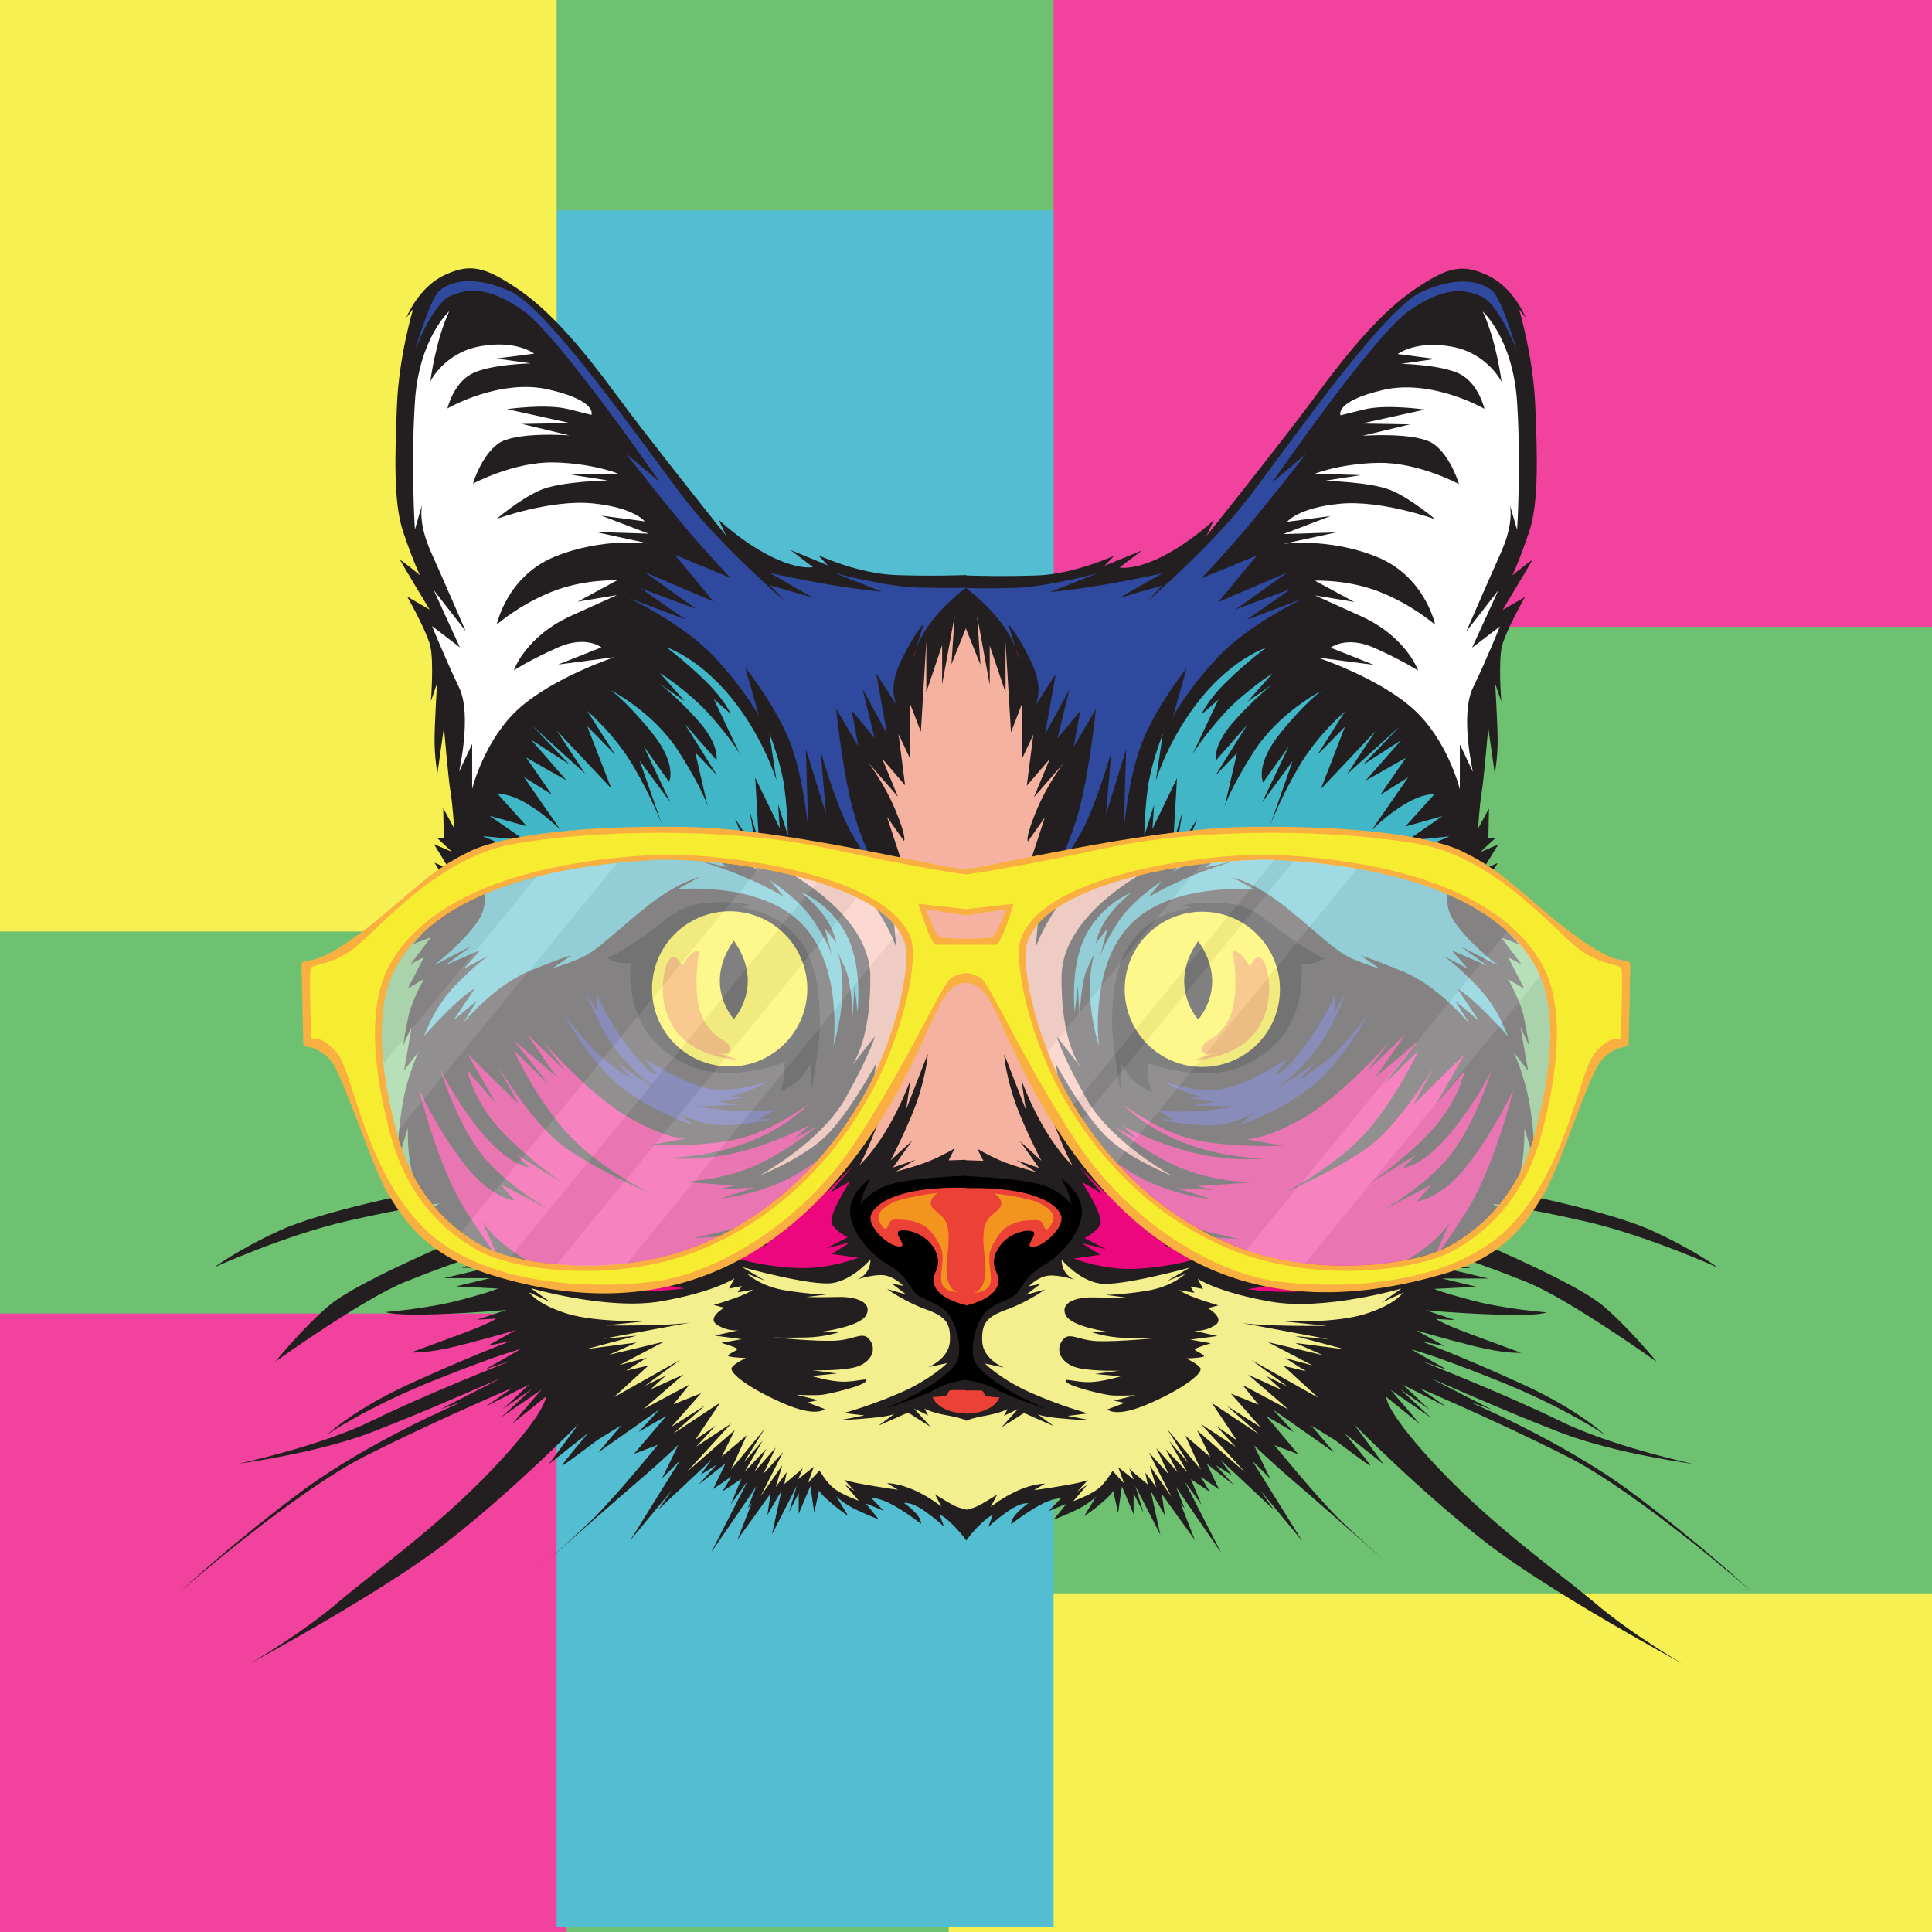 <?xml version="1.0" encoding="utf-8"?>
<!-- Generator: Adobe Illustrator 18.0.0, SVG Export Plug-In . SVG Version: 6.00 Build 0)  -->
<!DOCTYPE svg PUBLIC "-//W3C//DTD SVG 1.1//EN" "http://www.w3.org/Graphics/SVG/1.1/DTD/svg11.dtd">
<svg version="1.1" id="Layer_1" xmlns:x="http://ns.adobe.com/Extensibility/1.0/" xmlns:i="http://ns.adobe.com/AdobeIllustrator/10.0/" xmlns:graph="http://ns.adobe.com/Graphs/1.0/"
	 xmlns="http://www.w3.org/2000/svg" xmlns:xlink="http://www.w3.org/1999/xlink" xmlns:a="http://ns.adobe.com/AdobeSVGViewerExtensions/3.0/"
	 x="0px" y="0px" viewBox="0 0 2800 2800" enable-background="new 0 0 2800 2800" xml:space="preserve">
<g>
	<g>
		<rect fill="#6EC171" width="2800" height="2800"/>
		<g>
			<rect x="1526.9" fill="#F1429E" width="1273.1" height="908.3"/>
			<rect x="1374.9" y="2309.2" fill="#F6F053" width="1425.1" height="490.8"/>
			<rect y="1903.7" fill="#F1429E" width="821.2" height="896.3"/>
			<rect x="806.7" y="305" fill="#53BED1" width="720.2" height="2488"/>
			<rect fill="#F6F053" width="806.7" height="1350"/>
		</g>
	</g>
	<g>
		<g>
			<g>
				<path fill="#231F20" d="M795.4,2259.9c-10.7,9.5-17.5,15.4-17.5,15.4S784.9,2269.3,795.4,2259.9z"/>
				<path fill="#231F20" d="M2004.6,2260.5c10.5,9.3,17.5,15.4,17.5,15.4S2015.3,2270,2004.6,2260.5z"/>
				<path fill="#231F20" d="M2087.3,2130.5c-79.8-83.8-78.2-105.9-78.2-105.9l49,39.5l-42.7-49.8l58.5,40.3l-44.3-41.1l41.9,29.2
					l-38.1-35.7l62.6,31.7l-38.7-26.9c0,0,109.9,46.6,213.4,98.8c103.5,52.2,267.9,196,267.9,196s-78.2-72.7-176.2-145.4
					c-98-72.7-233.1-129.6-233.1-129.6l32.4,11.1l-89.3-45.8c0,0,112.2,49.8,190.5,79.8c78.2,30,191.3,45,191.3,45
					s-118.5-25.3-193.6-62.4c-75.1-37.1-201.5-86.9-201.5-86.9l37.9,12.6l-51.4-29.2c0,0,26.1,5.5,124.9,45
					c98.8,39.5,155.7,79,155.7,79s-37.1-35.6-117.8-72.8c-80.6-37.2-148.6-63.1-148.6-63.1l34,7.1l-41.1-22.9
					c0,0,30.8,9.5,80.6,22.1c49.8,12.6,71.1,10.3,71.1,10.3s-34.8-12.6-75.1-27.7c-40.3-15-48.2-21.3-48.2-21.3l27.7,1.6l-42.7-14.2
					c0,0,37.9,4,101.9,6.3c64,2.4,73.5-3.2,73.5-3.2s-60.9-4.7-108.3-17.4c-47.4-12.6-54.5-16.6-54.5-16.6l60.9-3.2l-49.8-11.9h67.2
					l-63.2-15h37.1l-33.2-12.1h27.7c0,0,24.5,7.3,86.1,31.8s189.7,116.2,189.7,116.2s-41.1-50.6-79-82.2
					c-37.9-31.6-169.9-87.7-169.9-87.7l26.1,1.6l-32.4-15l38.7,2.4l-30.8-23.7l39.5,9.5l-27.7-23.7l22.9,4.7l-25.3-15
					c0,0,43.5,4.7,133.6,25.3c90.1,20.5,192.8,67.2,192.8,67.2s-33.2-25.3-95.6-53.7c-62.4-28.5-200.7-55.3-200.7-55.3
					s8.7-19,12.6-42.7c4-23.8,3.2-50.5,3.2-50.5l14.2,46.5c0,0,1.6-28.3-5.5-75c-7.1-46.6-24.5-82.2-24.5-82.2l21.3,27.7l-11.1-63.3
					l12.6,27.3c0,0-3.2-20.9-7.9-43.1c-4.7-22.1-22.5-53.7-22.5-53.7l23.3,13.8l-23.3-45.5l19.4,10.3l-29.2-38.7l25.6,9.5l-35-38.7
					l26.9,8.7l-53.7-38.5c0,0,48.2,15.5,46.2,13.9c-2-1.6-30.4-39.5-30.4-39.5l15-23.7l-21.3,9.1l22.1-36l-26.1,11.1l21.3-19.8h-9.5
					l0.8-43.5l-15.8,29.2c0,0,2.4-36.6,5.3-53.1c3-16.6,9.5-93.1,9.5-93.1l9.5,67c0,0,4.1-23.1,4.1-48c0-24.9-3.6-83-3.6-83
					l8.9,26.1c0,0-4.7-58.7,1.2-81.2s33.2-70.5,33.2-70.5l-32.6,19c0,0,41.5-68.8,42.7-71.7c1.2-3-28.5,21.5-28.5,21.5
					s10.1-20.9,24.3-63c14.2-42.1,11.9-111.4,8.9-183.2s-23.4-139.3-23.4-139.3l9.8,12.4c0,0-17.2-43.9-55.1-61.6
					s-58.7-11.9-106.1,20.2c-47.4,32-94.8,88.3-142.3,152.9c-47.4,64.6-159.4,204.5-159.4,204.5l10.7-23.1c0,0-32,30.8-73.5,52.2
					c-41.5,21.3-63.2,16.6-63.2,16.6l32.8-24.9l-54.5,22.4l14.2-14.8c0,0-57.7,26.9-112.2,28.8c-51.5,1.8-97.3,0.2-102.2,0v-0.6
					c0,0-48.1,2-102.7,0c-54.5-2-112.2-28.8-112.2-28.8l14.2,14.8l-54.5-22.4l32.8,24.9c0,0-21.7,4.7-63.2-16.6
					c-41.5-21.3-73.5-52.2-73.5-52.2l10.7,23.1c0,0-112-139.9-159.4-204.5c-47.4-64.6-94.8-120.9-142.3-152.9S681.9,381,644,398.8
					c-37.9,17.8-55.1,61.6-55.1,61.6l9.8-12.4c0,0-20.5,67.6-23.4,139.3s-5.3,141.1,8.9,183.2c14.2,42.1,24.3,63,24.3,63
					S578.8,809,580,811.9s42.7,71.7,42.7,71.7l-32.6-19c0,0,27.3,48,33.2,70.5c5.9,22.5,1.2,81.2,1.2,81.2l8.9-26.1
					c0,0-3.6,58.1-3.6,83s4.1,48,4.1,48l9.5-67c0,0,6.5,76.5,9.5,93.1c3,16.6,5.3,53.1,5.3,53.1l-15.8-29.2l0.8,43.5h-9.5l21.3,19.8
					l-26.1-11.1l22.1,36l-21.3-9.1l15,23.7c0,0-28.5,37.9-30.4,39.5c-2,1.6,46.2-13.9,46.2-13.9l-53.7,38.5l26.9-8.7l-35,38.7
					l25.6-9.5l-29.2,38.7l19.4-10.3l-23.3,45.5l23.3-13.8c0,0-17.8,31.6-22.5,53.7c-4.7,22.1-7.9,43.1-7.9,43.1l12.6-27.3
					l-11.1,63.3l21.3-27.7c0,0-17.4,35.6-24.5,82.2c-7.1,46.6-5.5,75-5.5,75l14.2-46.5c0,0-0.8,26.8,3.2,50.5
					c4,23.8,12.6,42.7,12.6,42.7s-138.3,26.9-200.7,55.3c-62.4,28.5-95.6,53.7-95.6,53.7s102.7-46.6,192.8-67.2
					c90.1-20.5,133.6-25.3,133.6-25.3l-25.3,15l22.9-4.7l-27.7,23.7l39.5-9.5l-30.8,23.7l38.7-2.4l-32.4,15l26.1-1.6
					c0,0-132,56.1-169.9,87.7c-37.9,31.6-79,82.2-79,82.2s128-91.7,189.7-116.2c61.6-24.5,86.1-31.8,86.1-31.8h27.7l-33.2,12.1h37.1
					l-63.2,15h67.2l-49.8,11.9l60.9,3.2c0,0-7.1,4-54.5,16.6c-47.4,12.6-108.3,17.4-108.3,17.4s9.5,5.5,73.5,3.2
					c64-2.4,101.9-6.3,101.9-6.3l-42.7,14.2l27.7-1.6c0,0-7.9,6.3-48.2,21.3c-40.3,15-75.1,27.7-75.1,27.7s21.3,2.4,71.1-10.3
					c49.8-12.6,80.6-22.1,80.6-22.1l-41.1,22.9l34-7.1c0,0-68,25.9-148.6,63.1c-80.6,37.2-117.8,72.8-117.8,72.8s56.9-39.5,155.7-79
					c98.8-39.5,124.9-45,124.9-45l-51.4,29.2l37.9-12.6c0,0-126.4,49.8-201.5,86.9c-75.1,37.1-193.6,62.4-193.6,62.4
					s113-15,191.3-45c78.2-30,190.5-79.8,190.5-79.8l-89.3,45.8l32.4-11.1c0,0-135.1,56.9-233.1,129.6s-176.2,145.4-176.2,145.4
					s164.4-143.8,267.9-196c103.5-52.2,213.4-98.8,213.4-98.8l-38.7,26.9l62.6-31.7l-38.1,35.7l41.9-29.2l-44.3,41.1l58.5-40.3
					l-42.7,49.8l49-39.5c0,0,1.6,22.1-78.2,105.9c-79.8,83.8-169.9,147-223.7,192.8c-53.7,45.8-126.4,87.7-126.4,87.7
					s189.7-101.9,284.5-175.4s191.3-171.5,191.3-171.5l-43.5,58.5l56.9-45c0,0-39.5,46.6-37.1,46.6c2.4,0,51.4-37.1,51.4-37.1
					l34-20.9l-33.2,39.1l88.9-62.4l-30.4,32.8l39.9-23.1L919,2107l34.4-13c0,0-62.8,77.1-96,109.1c-20.3,19.6-45.5,42.2-62,56.9
					c32.3-28.5,100.9-88.9,130-113.8c38.7-33.2,57.7-52.2,57.7-52.2l-23.7,48.6l26.1-26.1l-72.3,116.2l60.5-73.1l-19.4,28.1
					l77.4-72.7l-16.2,22.1l22.9-14.2l-26.1,28.8l39.1-30.8l-17.8,37.1l26.5-18.2l-13,21.7l27.3-18.2l-15.4,37.1l24.6-34l-53,103.5
					c0,0,64.8-94,65.6-96c0.8-2-12.6,32-12.6,32l5.9-7.5l-20.9,53.3l48.2-67.2l-4.7,31.2l20.5-35.2l-13.8,63.2l36-70.3l-11.5,38.7
					l14.2-28.1v30l17-40.3l5.5,38.7l7.1-32.6c0,0.7,0.8,3.9,14.7,16c16.2,14.2,27.3,20.9,27.3,20.9l-17.4-28.5
					c0,0,10.3,11.1,31.6,20.9c21.3,9.9,30,12.6,30,12.6l-18.6-22.9l26.1,10.7l-18.2-18.6c0,0,11.9-0.8,32.4,10.7
					c20.5,11.5,39.9,26.9,39.9,26.9s0.8-6.7-8.3-16.2c-9.1-9.5-16.6-14.2-16.6-14.2s10.7-2,29.6,11.5c19,13.4,28.5,22.9,28.5,22.9
					l-6.3-17c0,0,3.2-0.8,16.6,11.9c11.7,11,19.7,21.9,21.6,24.6v1.2c0,0,0.2-0.2,0.4-0.6c0,0,0,0,0,0v-0.1
					c1.9-2.7,9.9-13.7,21.6-24.6c13.4-12.6,16.6-11.9,16.6-11.9l-6.3,17c0,0,9.5-9.5,28.5-22.9c19-13.4,29.6-11.5,29.6-11.5
					s-7.5,4.7-16.6,14.2c-9.1,9.5-8.3,16.2-8.3,16.2s19.4-15.4,39.9-26.9c20.5-11.5,32.4-10.7,32.4-10.7l-18.2,18.6l26.1-10.7
					l-18.6,22.9c0,0,8.7-2.8,30-12.6c21.3-9.9,31.6-20.9,31.6-20.9l-17.4,28.5c0,0,11.1-6.7,27.3-20.9c13.8-12.1,14.7-15.3,14.7-16
					l7.1,32.6l5.5-38.7l17,40.3v-30l14.2,28.1l-11.5-38.7l36,70.3l-13.8-63.2l20.5,35.2l-4.7-31.2l48.2,67.2l-20.9-53.3l5.9,7.5
					c0,0-13.4-34-12.6-32c0.8,2,65.6,96,65.6,96l-53-103.5l24.6,34l-15.4-37.1l27.3,18.2l-13-21.7l26.5,18.2l-17.8-37.1l39.1,30.8
					l-26.1-28.8l22.9,14.2l-16.2-22.1l77.4,72.7l-19.4-28.1l60.5,73.1l-72.3-116.2l26.1,26.1l-23.7-48.6c0,0,19,19,57.7,52.2
					c29.1,24.9,97.6,85.3,130,113.8c-16.5-14.7-41.7-37.3-62-56.9c-33.2-32-96-109.1-96-109.1l34.4,13l-46.2-55.1l39.9,23.1
					l-30.4-32.8l88.9,62.4l-33.2-39.1l34,20.9c0,0,49,37.1,51.4,37.1c2.4,0-37.1-46.6-37.1-46.6l56.9,45l-43.5-58.5
					c0,0,96.4,98,191.3,171.5c94.8,73.5,284.5,175.4,284.5,175.4s-72.7-41.9-126.4-87.7C2257.2,2277.5,2167.1,2214.3,2087.3,2130.5z
					"/>
			</g>
			<path d="M880.5,1388.7c0,0,30.6-14.9,62.8-39.6c32.1-24.7,47.1-38.9,87.4-41.1c40.4-2.2,56,3.7,56,3.7c-4.1,0.9-8.3,1.7-12.4,2.7
				c13.8,4.4,28.1,6,41.6,12.8c13.4,6.7,25.7,15.9,35.9,27c30.6,33.4,35.5,80.1,36.5,123.5c0.7,32.1-12,101.6-12,101.6l-1.5-38.1
				c0,0-9.7,17.9-20.9,26.9c-11.2,9-23.2,14.2-23.2,14.2s9.7-22.4,4.5-41.8c0,0-75.5,29.1-134.5,4.5c-59-24.7-91.9-74.7-86.7-149.5
				C914.1,1395.4,897.6,1399.2,880.5,1388.7z"/>
			<circle fill="#FCF118" cx="1057.5" cy="1433.2" r="112.5"/>
			<path d="M1063.5,1363.3c-45.6,64.3,0,113.6,0,113.6S1109.1,1427.6,1063.5,1363.3z"/>
			<path fill="#F3941F" d="M964,1404.6c0,0-14.3,47.2,15.1,88.6c29.5,41.4,90.8,42.6,90.8,42.6l-31.4-10.6c0,0,21.8,7.8,19-6.7
				s-15.1-5.6-35.3-36.4c-20.2-30.8-10.6-90.8-9.5-100.9c1.1-10.1-15.7,3.4-20.7,14c-5,10.6-6.7-7.3-15.1-8.4S964,1404.6,964,1404.6
				z"/>
			<path d="M1474.8,1872.9c9.5-12.6,14.2-25.3,39.6-40.3c25.4-15,53.6-48.2,53.6-76.7s-29.5-47.4-29.5-47.4s1.1,3.2,6.6,13.3
				c5.5,10.1,7.9,25.4,7.9,25.4s-4-11.1-30.8-25.4c-25.8-13.8-115.2-17-122-17.2v-0.6c0,0-95.5,2.9-122.4,17.2
				c-26.9,14.4-30.8,25.4-30.8,25.4s2.4-15.3,7.9-25.4c5.5-10.1,6.6-13.3,6.6-13.3s-29.5,19-29.5,47.4c0,28.5,28.2,61.6,53.6,76.7
				c25.4,15,30.1,27.7,39.6,40.3c9.5,12.6,37.1,14.2,50.6,34c13.4,19.8,18.2,53.7,11.1,67.2c-7.1,13.4-30.6,30.8-56,45
				c-25.4,14.2-49.9,23.7-49.9,23.7s54.8-17.4,74-28.5c17.8-10.2,41.4-13.7,44.8-14.2v0.5c0,0,26,3.2,45.2,14.2s74,28.5,74,28.5
				s-24.5-9.5-49.9-23.7c-25.4-14.2-48.9-31.6-56-45s-2.4-47.4,11.1-67.2C1437.6,1887.1,1465.3,1885.5,1474.8,1872.9z"/>
			<path d="M1919.5,1389.3c0,0-30.6-14.9-62.8-39.6c-32.1-24.7-47.1-38.9-87.4-41.1c-40.4-2.2-56,3.7-56,3.7
				c4.1,0.9,8.3,1.7,12.4,2.7c-13.8,4.4-28.1,6-41.6,12.8c-13.4,6.7-25.7,15.9-35.9,27c-30.6,33.4-35.5,80.1-36.5,123.5
				c-0.7,32.1,12,101.6,12,101.6l1.5-38.1c0,0,9.7,17.9,20.9,26.9c11.2,9,23.2,14.2,23.2,14.2s-9.7-22.4-4.5-41.8
				c0,0,75.5,29.1,134.5,4.5s91.9-74.7,86.7-149.5C1885.9,1396,1902.4,1399.8,1919.5,1389.3z"/>
			<circle fill="#FCF118" cx="1742.5" cy="1433.8" r="112.5"/>
			<path d="M1736.5,1363.9c45.6,64.3,0,113.6,0,113.6S1690.9,1428.2,1736.5,1363.9z"/>
			<path fill="#EC4136" d="M1538,1762.3c-4.7-15.8-36.9-42.6-137.8-40.3v-0.6c-101.2-2.4-133.5,24.5-138.2,40.3
				c-4.7,15.8,23.7,42.7,39.5,44.7c15.8,2-3.2-14.6,0-20.9c3.2-6.3,39.5-1.6,53.5,26.1c14,27.7-9.2,33.2,0,53
				c8.6,18.5,40.6,25.9,44.8,26.8v0.7c0,0,36-7.1,45.2-26.9c9.2-19.8-14-25.3,0-53c14-27.7,50.3-32.4,53.5-26.1
				c3.2,6.3-15.8,22.9,0,20.9C1514.3,1804.9,1542.7,1778.1,1538,1762.3z"/>
			<path fill="#EC4136" d="M1427.6,2022.1c-2.1-2.6-1.6-6.3-5.8-6.8c-3.9-0.5-19.1-0.1-21.6,0v-0.5c0,0-17.8-0.5-22,0
				c-4.2,0.5-3.7,4.2-5.8,6.8c-2.1,2.6-21,3.2-21,3.2s8.2,23,48.4,23.6v0.5c40.6-0.5,48.8-23.7,48.8-23.7
				S1429.7,2024.7,1427.6,2022.1z"/>
			<path fill="#F3941F" d="M1836,1405.2c0,0,14.3,47.2-15.1,88.6c-29.5,41.4-90.8,42.6-90.8,42.6l31.4-10.6c0,0-21.8,7.8-19-6.7
				c2.7-14.6,15.1-5.6,35.3-36.4c20.2-30.8,10.6-90.8,9.5-100.9c-1.1-10.1,15.7,3.4,20.7,14s6.7-7.3,15.1-8.4
				S1836,1405.2,1836,1405.2z"/>
			<g>
				<path fill="#F3941F" d="M1372.7,1822.9c6.3-51.4-1.8-55.7-17.7-68.8c-15.9-13,4.2-25.3,4.2-25.3s-49,5.9-65.6,14.2
					c-16.6,8.3-22.9,17-19.8,25.3c3.2,8.3,8.9,15.8,11.7,11.1c2.9-4.7,2.5-11.9,12.4-11.9c9.9,0,38.7-0.8,54.1,20.9
					c15.4,21.7,14.6,29.2,13.8,41.9c-0.8,12.6-5.1,27.3,2.4,35.2c7.2,7.6,21.3,7.5,22.4,7.5
					C1389.1,1873.1,1366.7,1872.4,1372.7,1822.9z"/>
				<path fill="#F3941F" d="M1390.8,1873.1c0,0-0.1,0-0.1,0C1390.8,1873.1,1390.8,1873.1,1390.8,1873.1z"/>
				<path fill="#F3941F" d="M1409.3,1873.7c0,0-0.1,0-0.1,0S1409.2,1873.7,1409.3,1873.7z"/>
				<path fill="#F3941F" d="M1506.4,1743.7c-16.6-8.3-65.6-14.2-65.6-14.2s20.2,12.2,4.2,25.3c-15.9,13-24,17.4-17.7,68.8
					c6,49.5-16.4,50.2-18,50.2c1.1,0,15.2,0.1,22.4-7.5c7.5-7.9,3.2-22.5,2.4-35.2c-0.8-12.6-1.6-20.2,13.8-41.9
					c15.4-21.7,44.3-20.9,54.1-20.9c9.9,0,9.5,7.1,12.4,11.9s8.6-2.8,11.7-11.1C1529.3,1760.7,1523,1752,1506.4,1743.7z"/>
			</g>
			<g>
				<path fill="#BE1A2D" d="M1297.2,2048.9l-0.7,0.5C1297,2049.1,1297.2,2048.9,1297.2,2048.9z"/>
				<path fill="#F3EF8E" d="M2002.5,1887.7l28.5-20.2c0,0-111.4,32.6-189.1,19c-77.6-13.6-106.1-33.2-106.1-33.2l7.7,14.8l-18.4-3.6
					l5.9,9.1l-21.9-3.8c0,0,5.9,4.7,23.7,11.3c17.8,6.5,33.1,10.7,33.1,10.7l-15.3,4.1c0,0,26.1,14.8,10.1,24.9s-30.8,7.7-30.8,7.7
					l34.4,7.8l-39.1,5.2l29.6,5.3c0,0-22.5,6.5-23.1,8.9c-0.6,2.4,18.4,8.9,11.9,10.7c-6.5,1.8-24.3,2.4-24.3,2.4
					s15.4,7.1,20.2,13.6c4.7,6.5-20.2,27.9-71.7,50.8c-51.6,23-62.8,9.4-62.8,9.4l24.9-9.4l-15.5-3.4l31.4-7.7c0,0-26.1,1.2-36.7,0
					c-10.7-1.2-56.9-11.9-63.4-19c-6.5-7.1,11.3,0,31.4,0c20.2,0,46.8-8.3,46.8-8.3l-36.7-3.6l35.6-4.7c0,0-35.6,1.2-58.7-3.6
					c-23.1-4.7-35.6-23.1-25.4-39c10.2-15.8,21.8-1.3,52-0.2s88.3-4.7,88.3-4.7s-19,0.6-47.4,0c-28.4-0.6-49.3-8.3-49.3-8.3h27.3
					c0,0-56.9-7.1-65.2-24.9s14.8-26.1,40.3-25.5c25.5,0.6,46.9,0,46.9,0l-29.1-3.6c0,0,22.5,0,59.3-5.9
					c36.7-5.9,55.7-24.3,55.7-24.3l-26.1,10.1l33.2-19.6c0,0-100.8,27.9-131,23.1c-30.2-4.7-55-34.4-55-34.4
					c0.1,22.5,18.8,29,18.8,29s-23.7-7.7-38.5-5.9c-14.8,1.8-27.9,15.4-27.9,15.4l17.2-3.6l-21.3,16l27.6-7.7c0,0-25.8,18.4-55.4,29
					c-29.6,10.7-36.7,20.2-35.6,46.2s31.4,37.9,31.4,37.9l-27.5-5.9c0,0,22.8,23.1,67.2,42.7c44.5,19.6,82.4,29.6,82.4,29.6
					l-29.6,3.6l33.8,6.5c0,0-14.2,0-45-3c-23.9-2.3-30.7-5-32.5-6l23.4,17.3l-43-19l-32.6,20.7l23.7-26.3l-20.2,9.7l5.3-9.7
					c0,0-9.5,5.5-32.9,9.7c-19.4,3.4-25.5,6.5-27.1,7.4v-0.3c0,0-4.1-3.6-27.5-7.7c-23.4-4.1-32.9-9.7-32.9-9.7l5.3,9.7l-20.2-9.7
					l23.7,26.3l-32.6-20.7l-43,19l23.4-17.3c-1.8,1.1-8.6,3.7-32.5,6c-30.8,3-45,3-45,3l33.8-6.5l-29.6-3.6c0,0,37.9-10.1,82.4-29.6
					c44.5-19.6,67.2-42.7,67.2-42.7l-27.5,5.9c0,0,30.2-11.9,31.4-37.9s-5.9-35.6-35.6-46.2c-29.6-10.7-55.4-29-55.4-29l27.6,7.7
					l-21.3-16l17.2,3.6c0,0-13-13.6-27.9-15.4c-14.8-1.8-38.5,5.9-38.5,5.9s18.7-6.5,18.8-29c0,0-24.8,29.6-55,34.4
					s-131-23.1-131-23.1l33.2,19.6l-26.1-10.1c0,0,19,18.4,55.7,24.3c36.7,5.9,59.3,5.9,59.3,5.9l-29.1,3.6c0,0,21.4,0.6,46.9,0
					c25.5-0.6,48.6,7.7,40.3,25.5c-8.3,17.8-65.2,24.9-65.2,24.9h27.3c0,0-20.9,7.7-49.3,8.3c-28.4,0.6-47.4,0-47.4,0
					s58.1,5.9,88.3,4.7c30.2-1.2,41.8-15.7,52,0.2c10.2,15.8-2.2,34.2-25.4,39c-23.1,4.7-58.7,3.6-58.7,3.6l35.6,4.7l-36.7,3.6
					c0,0,26.7,8.3,46.8,8.3c20.2,0,37.9-7.1,31.4,0c-6.5,7.1-52.8,17.8-63.4,19c-10.7,1.2-36.7,0-36.7,0l31.4,7.7l-15.5,3.4
					l24.9,9.4c0,0-11.3,13.6-62.8-9.4c-51.6-23-76.5-44.3-71.7-50.8c4.7-6.5,20.2-13.6,20.2-13.6s-17.8-0.6-24.3-2.4
					c-6.5-1.8,12.4-8.3,11.9-10.7c-0.6-2.4-23.1-8.9-23.1-8.9l29.6-5.3l-39.1-5.2l34.4-7.8c0,0-14.8,2.4-30.8-7.7
					c-16-10.1,10.1-24.9,10.1-24.9l-15.3-4.1c0,0,15.3-4.1,33.1-10.7c17.8-6.5,23.7-11.3,23.7-11.3l-21.9,3.8l5.9-9.1l-18.4,3.6
					l7.7-14.8c0,0-28.5,19.6-106.1,33.2s-189.1-19-189.1-19l28.5,20.2l-30.8-14c0,0,11.3,17,54.5,30.6
					c43.3,13.6,118.5,10.7,118.5,10.7l-62.8,6.5c0,0,37.9,0.6,74.7-0.6c36.7-1.2,49.2-3.6,49.2-3.6l-127.4,23.7l49.2-4.6l-72.9,19.4
					l72.9-9.5l-40.3,17.8l80-19l-64.6,33.8l39.7-10.7l-30.2,19l32.6-7.7l-50.4,46.2l96.6-54.5l-51.6,37.9l30.2-14.8l-21.9,19.9
					l48-21.7l-58.1,50.2l66.4-35.4l-23.1,28.5l40-16l-42.9,48.6l48.6-30.8l-46.2,40.9l68.2-45.2l-36.2,54.1l29.6-20.7l-27.9,30.2
					l50.4-33.2l-64,69.9l69.3-60.5l-19,38.5l36.2-30.8l-22.5,49.2l48.6-58.7l-30.2,48.6l27.3-31.4l-26.1,45l31.4-33.2l-17.2,33.2
					l30.8-35l-17.8,37.9l28.5-31.4l-32.6,64l31.4-45l-9.5,31.4l16-21.3l-3.6,17.2l26.7-22.5l-6.5,15.4l22.5-17.8l-8.3,23.1
					l16.6-17.8c0,0,10.1,17.8,21.9,26.7c11.9,8.9,35,17.2,35,17.2l-20.2-23.7l14.2,9.5l-15.4-16.6c0,0,2.4,2.4,32.6,7.7
					c30.2,5.3,45.6,7.1,45.6,7.1l-15.7-9.5c0,0,16.9,0,39.4,10.1c22.5,10.1,39.1,23.7,39.1,23.7l-9.2-17.8c0,0,13.9,8.9,24.6,14.8
					c9.3,5.2,18.2,6.7,20.2,7v0.7c0,0,10-1.2,20.7-7.1c10.7-5.9,24.6-14.8,24.6-14.8l-9.2,17.8c0,0,16.6-13.6,39.1-23.7
					c22.5-10.1,39.4-10.1,39.4-10.1l-15.7,9.5c0,0,15.4-1.8,45.6-7.1c30.2-5.3,32.6-7.7,32.6-7.7l-15.4,16.6l14.2-9.5l-20.2,23.7
					c0,0,23.1-8.3,35-17.2s21.9-26.7,21.9-26.7l16.6,17.8l-8.3-23.1l22.5,17.8l-6.5-15.4l26.7,22.5l-3.6-17.2l16,21.3l-9.5-31.4
					l31.4,45l-32.6-64l28.5,31.4l-17.8-37.9l30.8,35l-17.2-33.2l31.4,33.2l-26.1-45l27.3,31.4l-30.2-48.6l48.6,58.7l-22.5-49.2
					l36.2,30.8l-19-38.5l69.3,60.5l-64-69.9l50.4,33.2l-27.9-30.2l29.6,20.7l-36.2-54.1l68.2,45.2l-46.2-40.9l48.6,30.8l-42.9-48.6
					l40,16l-23.1-28.5l66.4,35.4l-58.1-50.2l48,21.7l-21.9-19.9l30.2,14.8l-51.6-37.9l96.6,54.5l-50.4-46.2l32.6,7.7l-30.2-19
					l39.7,10.7l-64.6-33.8l80,19l-40.3-17.8l72.9,9.5l-72.9-19.4l49.2,4.6l-127.4-23.7c0,0,12.4,2.4,49.2,3.6s74.7,0.6,74.7,0.6
					l-62.8-6.5c0,0,75.3,3,118.5-10.7c43.3-13.6,54.5-30.6,54.5-30.6L2002.5,1887.7z"/>
				<path fill="#BE1A2D" d="M1503.5,2050l-0.7-0.5C1502.8,2049.5,1503,2049.7,1503.5,2050z"/>
			</g>
			<g>
				<path fill="#1CA4C9" d="M1234,1545.7l-2,2.6C1232,1548.3,1232.7,1547.4,1234,1545.7z"/>
				<path fill="#1CA4C9" d="M1566,1546.3c1.3,1.8,2,2.6,2,2.6L1566,1546.3z"/>
				<path fill="#F6B2A0" d="M1573.6,1590.8c-36.4-65.6-41.9-88.5-41.9-88.5l34.3,44c-6.8-9.5-28.4-46.4-27.5-130.9
					c1.1-100.4,147.3-166,147.3-166l-83,27.7l40.3-34.8c0,0-75.6,23.7-104.6,63.2c-29,39.5-37.7,68.7-37.7,68.7l5.5-60.1l-22.5,45.1
					c0,0-8.3-56.1,5.1-97.2c13.4-41.1,25.4-77.4,25.4-77.4l-24.6,34.8c0,0-4.7-3.2,11.9-43.5c16.6-40.3,39.5-69.5,39.5-69.5
					l-42.7,49l22.9-55.3l-33.2,38.7l9.5-74.3l-16.3,34.8v-79.8l-16.1,41.9l-7.9-131.2v73.5l-22.9-68v56.9l-18.2-99.6l4.7,70.3
					l-20.8-51.8v-1.7l-0.3,0.9l-0.1-0.3v0.5l-20.8,51.8l4.7-70.3l-18.2,99.6V935l-22.9,68v-73.5l-7.9,131.2l-16.1-41.9v79.8
					l-16.3-34.8l9.5,74.3l-33.2-38.7l22.9,55.3l-42.7-49c0,0,22.9,29.2,39.5,69.5c16.6,40.3,11.9,43.5,11.9,43.5l-24.6-34.8
					c0,0,12,36.4,25.4,77.4c13.4,41.1,5.1,97.2,5.1,97.2l-22.5-45.1l5.5,60.1c0,0-8.7-29.2-37.7-68.7
					c-29-39.5-104.6-63.2-104.6-63.2l40.3,34.8l-83-27.7c0,0,146.2,65.6,147.3,166c0.9,84.5-20.6,121.4-27.5,130.9l34.3-44
					c0,0-5.5,22.9-41.9,88.5C1190.1,1655.8,1100,1704,1100,1704s53.7-20.5,90.1-51.4c36.4-30.8,79.8-111.6,79.8-111.6l-8.4,56.3
					l17.1-27.7l-8.7,30.8l24.5-42.7c0,0-7.1,32.4-24.5,76.7c-17.4,44.3-24.5,54.5-24.5,54.5c46.6-45.2,74.3-124.3,74.3-124.3
					l-6.5,43.3l31.4-80.6c0,0-0.6,20.7-12.6,59.9c-12.1,39.1-41.3,94.5-41.3,94.5l31.4-28.7l-27.9,39.1l32.6-11.2l-28.5,17.1
					c0,0,30.8-7.7,51-16.3c20.2-8.6,34.4-17.5,34.4-17.5l-8.9,17.5l25-0.8v0.6l25.4,0.8l-8.9-17.5c0,0,14.2,8.8,34.4,17.5
					c20.2,8.6,51,16.3,51,16.3l-28.5-17.1l32.6,11.2l-27.9-39.1l31.4,28.7c0,0-29.2-55.4-41.3-94.5c-12.1-39.1-12.6-59.9-12.6-59.9
					l31.4,80.6l-6.5-43.3c0,0,27.7,79,74.3,124.3c0,0-7.1-10.3-24.5-54.5c-17.4-44.3-24.5-76.7-24.5-76.7l24.5,42.7l-8.7-30.8
					l17.1,27.7l-8.4-56.3c0,0,43.5,80.8,79.8,111.6c36.4,30.8,90.1,51.4,90.1,51.4S1609.9,1656.4,1573.6,1590.8z"/>
			</g>
			<g>
				<path fill="#41B6C6" d="M1160.8,1293c0,0,16.2,12.2,32,32.4c15.8,20.2,19.4,41.1,19.4,41.1l-17-21.7l10.7,39.5
					c0,0-5.9-17.8-26.5-49.4c-20.5-31.6-63.2-58.9-63.2-58.9l19.8,23.6c0,0-14.2-9.3-49.3-25.2c-35.1-15.8-72.6-26.5-72.6-26.5
					l40.1,8.7l-43.1-29.8l50.6,22.3l-27.2-25.3l65.6,38.7l-50.2-57.3l33.6,27.3l-18.2-46.2l30.8,47.8l-9.4-58.1l13.3,45l-5.5-94
					l35.6,73.5l-2.4-34.8l14.2,45c0,0-0.8-48.2-7.1-81.4c-6.3-33.2-19.8-66.4-19.8-66.4l10.3,68c0,0-19-63.2-66.4-120.9
					c-47.5-57.7-93.2-71.9-93.2-71.9s26.9,19.8,56.1,48.2c29.2,28.5,37.1,48.2,37.1,48.2l-24.4-21.3l37.5,79
					c0,0-14.6-24.5-44.7-57.7c-30-33.2-71.1-59.3-71.1-59.3l36.3,41.1l-36.3-25.3c0,0,29.2,22.9,57.9,56.1
					c28.7,33.2,24.3,54.5,24.3,54.5l-45.8-52.2l46.6,74.3l-31.6-33.2l18.2,79c0,0-4.7-21.3-41.9-79.8
					c-37.1-58.5-98.8-89.3-98.8-89.3s21.3,14.2,59.3,60.9c37.9,46.6,25.3,71.9,25.3,71.9l-37.1-52.2l38.7,81.4l-44.3-60.1l33.2,94.8
					c0,0-14.2-38.7-41.9-86.1c-27.7-47.4-67.2-80.6-67.2-80.6l40.3,63.2l-40.3-41.1l34.8,90.1l-79-83.8l41.1,62.4l-75.9-68.8
					l53,55.3l-55.3-35.6L821,1131l-58.5-33.2l37.1,53.7l-40.3-25.3l53,76.7c0,0-20.5-21.3-48.2-37.9c-27.7-16.6-42.7-14.2-42.7-14.2
					l41.9,46.6l-53.7-15l51.4,35.6l-61.6-6.3l47.4,20.5h-46.6l65.6,24.5l-71.1-4.7l41.1,20.5l-43.5-8.7c0,0,21.3,34.8,3.2,66.4
					c-18.2,31.6-66.4,68.8-66.4,68.8l54.7-28.1l-38.5,27.9l51-21.9l-23.7,26.7l36.2-19c0,0-19,12.4-49.8,44.5
					c-30.8,32-44.5,72.9-44.5,72.9s4.7-7.1,32.6-35c27.9-27.9,40.9-34.4,40.9-34.4l-30.8,46.2l34.4-29l-20.7,33.2
					c0,0,45-54.5,95.4-75.3c50.4-20.7,61.6-23.1,61.6-23.1l-26.7,18.4c0,0,14.8-3.6,39.7-14.2c24.9-10.7,52.2-39.7,96.6-75.1
					c44.5-35.4,76.7-42.8,76.7-42.8l-32.2,17.8c0,0,119.7-11.9,180.2,50.4c60.5,62.2,45.6,176.6,45.6,176.6
					c25.5-85.7,6.1-135.9,6.1-135.9s0.8,2,10.7,22.9c9.9,20.9,11.1,71.1,11.1,71.1l2.8-44.7l4.3,37.1c0,0,7.9-64.8-15.8-111
					C1203.1,1308.8,1160.8,1293,1160.8,1293z"/>
				<path fill="#41B6C6" d="M2185.6,1502.4c0,0-13.6-40.9-44.5-72.9c-30.8-32-49.8-44.5-49.8-44.5l36.2,19l-23.7-26.7l51,21.9
					l-38.5-27.9l54.7,28.1c0,0-48.2-37.1-66.4-68.8c-18.2-31.6,3.2-66.4,3.2-66.4l-43.5,8.7l41.1-20.5l-71.1,4.7l65.6-24.5h-46.6
					l47.4-20.5l-61.6,6.3l51.4-35.6l-53.7,15l41.9-46.6c0,0-15-2.4-42.7,14.2c-27.7,16.6-48.2,37.9-48.2,37.9l53-76.7l-40.3,25.3
					l37.1-53.7l-58.5,33.2l51.4-58.5l-55.3,35.6l53-55.3l-75.9,68.8l41.1-62.4l-79,83.8l34.8-90.1l-40.3,41.1l40.3-63.2
					c0,0-39.5,33.2-67.2,80.6c-27.7,47.4-41.9,86.1-41.9,86.1l33.2-94.8l-44.3,60.1l38.7-81.4l-37.1,52.2c0,0-12.6-25.3,25.3-71.9
					c37.9-46.6,59.3-60.9,59.3-60.9s-61.6,30.8-98.8,89.3c-37.1,58.5-41.9,79.8-41.9,79.8l18.2-79l-31.6,33.2l46.6-74.3l-45.8,52.2
					c0,0-4.4-21.3,24.3-54.5c28.7-33.2,57.9-56.1,57.9-56.1l-36.3,25.3l36.3-41.1c0,0-41,26.1-71.1,59.3
					c-30,33.2-44.7,57.7-44.7,57.7l37.5-79l-24.4,21.3c0,0,7.8-19.8,37.1-48.2c29.2-28.5,56.1-48.2,56.1-48.2s-45.7,14.2-93.2,71.9
					c-47.5,57.7-66.4,120.9-66.4,120.9l10.3-68c0,0-13.4,33.2-19.8,66.4s-7.1,81.4-7.1,81.4l14.2-45l-2.4,34.8l35.6-73.5l-5.5,94
					l13.3-45l-9.4,58.1l30.8-47.8l-18.2,46.2l33.6-27.3l-50.2,57.3l65.6-38.7l-27.2,25.3l50.6-22.3l-43.1,29.8l40.1-8.7
					c0,0-37.5,10.7-72.6,26.5c-35.1,15.8-49.3,25.2-49.3,25.2l19.8-23.6c0,0-42.7,27.3-63.2,58.9c-20.5,31.6-26.5,49.4-26.5,49.4
					l10.7-39.5l-17,21.7c0,0,3.6-20.9,19.4-41.1c15.8-20.2,32-32.4,32-32.4s-42.3,15.8-66,62c-23.7,46.2-15.8,111-15.8,111l4.3-37.1
					l2.8,44.7c0,0,1.2-50.2,11.1-71.1c9.9-20.9,10.7-22.9,10.7-22.9s-19.4,50.2,6.1,135.9c0,0-14.8-114.4,45.6-176.6
					c60.5-62.2,180.2-50.4,180.2-50.4l-32.2-17.8c0,0,32.2,7.4,76.7,42.8c44.5,35.4,71.7,64.4,96.6,75.1
					c24.9,10.7,39.7,14.2,39.7,14.2l-26.7-18.4c0,0,11.3,2.4,61.6,23.1c50.4,20.7,95.4,75.3,95.4,75.3l-20.7-33.2l34.4,29
					l-30.8-46.2c0,0,13,6.5,40.9,34.4C2180.9,1495.3,2185.6,1502.4,2185.6,1502.4z"/>
			</g>
			<g>
				<path fill="#2D318D" d="M1076.1,1610.3c-35-1.2-66.4-7.1-66.4-7.1l62.2-1.8l-30.8-4.7l38.5-6.5h-26.1c0,0,33.8-6.5,59.3-23.1
					c0,0-35.6,13.6-74.7,11.9c-39.1-1.8-103.7-45-103.7-45l16.6,22.6c0,0-8.3,2.9-39.7-38c-31.4-40.9-45.6-77.1-45.6-77.1v25.5
					l-16-29.6c0,0,18.4,56.9,51,93.7c28,31.5,48.8,46.9,54.2,50.6l-59.5-40.5l20.7,22.5c0,0-38.5-22.5-61.1-48
					c-22.5-25.5-36.7-43.9-36.7-43.9s36.7,68.2,83.6,104.9c46.8,36.7,103.7,53.9,103.7,53.9l-24.9-18.4c0,0,30.3,17.2,63.1,18.4
					c32.9,1.2,75.6-8.9,75.6-8.9l-19.4,0.6l24.1-14.2C1124.1,1607.9,1111.1,1611.5,1076.1,1610.3z"/>
				<path fill="#2D318D" d="M1945,1516.1c-22.5,25.5-61.1,48-61.1,48l20.7-22.5l-59.5,40.5c5.4-3.7,26.2-19.1,54.2-50.6
					c32.6-36.7,51-93.7,51-93.7l-16,29.6V1442c0,0-14.2,36.2-45.6,77.1c-31.4,40.9-39.7,38-39.7,38l16.6-22.6
					c0,0-64.6,43.3-103.7,45c-39.1,1.8-74.7-11.9-74.7-11.9c25.5,16.6,59.3,23.1,59.3,23.1h-26.1l38.5,6.5l-30.8,4.7l62.2,1.8
					c0,0-31.4,5.9-66.4,7.1c-35,1.2-48-2.4-48-2.4l24.1,14.2l-19.4-0.6c0,0,42.7,10.1,75.6,8.9c32.9-1.2,63.1-18.4,63.1-18.4
					l-24.9,18.4c0,0,56.9-17.2,103.7-53.9c46.8-36.7,83.6-104.9,83.6-104.9S1967.5,1490.6,1945,1516.1z"/>
			</g>
			<g>
				<path fill="#ED077E" d="M1159.1,1699.2c-52.2,32-115.3,37.9-115.3,37.9l50.1-16l-54.5,2.9l25.9-5.9l-80.4-5.3
					c0,0,48.5,0,98.7-19c50.1-19,99.3-60.5,99.3-60.5l-32,17.2l23.1-20.1c0,0-58.8,30.7-115,42c-56.3,11.3-93.6,5.3-93.6,5.3
					s124.7,3.3,207.5-78.2c0,0-49.8,37.9-100.8,50.6c-51,12.6-132.1,9.5-132.1,9.5l54.2-9.5c0,0-27.7,1.6-84.6-31.6
					c-56.9-33.2-123.3-109.9-123.3-109.9l32,42.7l-54.9-53l42.7,61.6l-61.6-52.2l51.4,64.8l-51.4-50.6c0,0,29.2,64.8,73.9,116.2
					c44.7,51.4,121.6,90.5,121.6,90.5s-88.8-39.1-129.9-72.3c-41.1-33.2-88.5-111.4-88.5-111.4l30,55.3l-74.3-73.5l41.1,71.9
					l-41.1-47.4c0,0,9.5,47.4,53,91.6c43.5,44.3,88.1,73.5,88.1,73.5l-70.7-43.5l19.2,19c0,0-26.3-1.6-64.2-45
					c-37.9-43.5-64-95.6-64-95.6s25.3,84.2,66.4,130.2c41.1,46,96.4,74.4,96.4,74.4l-75.9-39.5l20.5,23.7c0,0-34.8-2.4-75.1-55.3
					c-40.3-52.9-64-106.7-64-106.7s27.7,114.6,68.8,177.8c41.1,63.2,47.4,69.3,47.4,69.3l-24.5-55.9c0,0,22.9,43.5,108.3,79
					c85.4,35.6,184.9,19,184.9,19l-77.4-12.6l75.9-4.7l-82.2-9.5c0,0,59.3-2.4,98.8-11.9c39.5-9.5,65.2-19,65.2-19l-51,1.6l79-22.9
					l-94.8,6.3l83.1-19.8l29.9-7.1l-28.5,13.3l54.5-2.7l-76.5,27.6l45.6-2.7l-47.1,20.2c0,0,34.1,11.3,84.5,14.2
					c50.4,3,93.1-14.8,93.1-14.8l-38.6-5.3l26.7-16.8l-34.7,8.5l31.2-16c0,0-14.8-6.5-22.5-18.4c-7.7-11.9,26.1-62.8,26.1-62.8
					l-29,16.6l33.8-39.7l-39.5,39.7l40.7-66.4l-45.6,41.5l51.6-77.6C1243.9,1626.3,1211.2,1667.2,1159.1,1699.2z"/>
				<path fill="#ED077E" d="M2129.1,1685.6c-40.3,52.9-75.1,55.3-75.1,55.3l20.5-23.7l-75.9,39.5c0,0,55.3-28.5,96.4-74.4
					c41.1-46,66.4-130.2,66.4-130.2s-26.1,52.1-64,95.6c-37.9,43.5-64.2,45-64.2,45l19.2-19l-70.7,43.5c0,0,44.7-29.2,88.1-73.5
					c43.5-44.3,52.9-91.6,52.9-91.6l-41.1,47.4l41.1-71.9l-74.3,73.5l30-55.3c0,0-47.4,78.2-88.5,111.4
					c-41.1,33.2-129.9,72.3-129.9,72.3s77-39.1,121.6-90.5c44.7-51.4,73.9-116.2,73.9-116.2l-51.4,50.6l51.4-64.8l-61.6,52.2
					l42.7-61.6l-54.9,53l32-42.7c0,0-66.4,76.7-123.3,109.9c-56.9,33.2-84.6,31.6-84.6,31.6l54.2,9.5c0,0-81.1,3.2-132.1-9.5
					c-51-12.6-100.8-50.6-100.8-50.6c82.8,81.5,207.5,78.2,207.5,78.2s-37.3,5.9-93.6-5.3c-56.3-11.3-115-42-115-42l23.1,20.1
					l-32-17.2c0,0,49.2,41.5,99.3,60.5c50.1,19,98.6,19,98.6,19l-80.4,5.3l25.9,5.9l-54.5-2.9l50.1,16c0,0-63.1-5.9-115.3-37.9
					c-52.2-32-84.8-72.9-84.8-72.9l51.6,77.6l-45.6-41.5l40.7,66.4l-39.5-39.7l33.8,39.7l-29-16.6c0,0,33.8,51,26.1,62.8
					c-7.7,11.9-22.5,18.4-22.5,18.4l31.2,16l-34.7-8.5l26.7,16.8l-38.6,5.3c0,0,42.8,17.8,93.1,14.8c50.4-3,84.5-14.2,84.5-14.2
					l-47.1-20.2l45.6,2.7l-76.5-27.6l54.5,2.7l-28.5-13.3l29.9,7.1l83.1,19.8l-94.8-6.3l79,22.9l-51-1.6c0,0,25.7,9.5,65.2,19
					s98.8,11.9,98.8,11.9l-82.2,9.5l75.9,4.7l-77.4,12.6c0,0,99.6,16.6,184.9-19c85.4-35.6,108.3-79,108.3-79l-24.5,55.9
					c0,0,6.3-6.1,47.4-69.3c41.1-63.2,68.8-177.8,68.8-177.8S2169.4,1632.6,2129.1,1685.6z"/>
			</g>
			<g>
				<path fill="#EB1B24" d="M1300.8,1024.1c0.7,1.1,1.1,1.8,1.1,1.8L1300.8,1024.1z"/>
				<path fill="#EB1B24" d="M1328.1,938.8c-4,10-4.8,16-4.8,16L1328.1,938.8z"/>
				<path fill="#2F499F" d="M1400.2,851.6c0,0-20.1,1.2-68.7,0c-48.6-1.2-122.1-21.3-122.1-21.3l68.8,27.3c0,0-47.4-4.7-94.8-13.6
					c-47.4-8.9-67.6-13.6-67.6-13.6l62,35.6l-62-17.8l22.5,23.7c0,0-90.1-77.1-144.6-147C939.2,654.8,796.9,448.6,740,422.5
					c-56.9-26.1-91.3-13-104.3,0c-13,13-34.4,85.4-34.4,85.4s26.1-68.8,52.2-79.4s53.7-13.6,104.3,21.3
					c50.6,35,198.4,248.9,198.4,248.9l-49.1-41.5c0,0,66.4,85.4,101.9,125.7c35.6,40.3,49.7,54.5,49.7,54.5l-80.6-33.2l56.1,67.6
					l-100-42.7l74.7,53.3l-80-29.6l64.6,45L911.9,867c0,0,77.9,36.7,122.5,84.2c44.6,47.4,65.6,86.5,65.6,86.5l-19.8-69.9
					c0,0,34.4,41.5,59.3,94.8c24.9,53.3,32,141.1,32,141.1l-3.6-118.5l29.3,94.8l-7.9-91.3c0,0,22.5,78.2,42.7,115
					s37.9,55.7,37.9,55.7s-26.1-46.2-39.1-107.9s-19-124.5-19-124.5l32.1,54.5l-9.6-52.2l33.2,40.3l-17.4-71.1l35.5,65.2l-15.7-87.7
					l30.9,48c-3.4-5.8-12.5-26.2,2.3-59.9c17.8-40.3,35.6-60.5,35.6-60.5l-10.6,35C1335.6,919.9,1354.4,886.5,1400.2,851.6z"/>
				<path fill="#2F499F" d="M2164.3,423.1c-13-13-47.4-26.1-104.3,0c-56.9,26.1-199.2,232.3-253.7,302.3
					c-54.5,69.9-144.6,147-144.6,147l22.5-23.7l-62,17.8l62-35.6c0,0-20.2,4.7-67.6,13.6c-47.4,8.9-94.8,13.6-94.8,13.6l68.8-27.3
					c0,0-73.5,20.2-122.1,21.3c-48.6,1.2-68.7,0-68.7,0c45.8,34.9,64.6,68.2,72.1,87.2l-10.6-35c0,0,17.8,20.2,35.6,60.5
					c14.9,33.7,5.7,54.1,2.3,59.9l30.9-48l-15.7,87.7l35.5-65.2l-17.4,71.1l33.2-40.3l-9.6,52.2l32.1-54.5c0,0-5.9,62.8-19,124.5
					c-13,61.6-39.1,107.9-39.1,107.9s17.8-19,37.9-55.7s42.7-115,42.7-115l-7.9,91.3l29.3-94.8l-3.6,118.5c0,0,7.1-87.7,32-141.1
					c24.9-53.3,59.3-94.8,59.3-94.8l-19.8,69.9c0,0,20.9-39.1,65.6-86.5c44.6-47.4,122.5-84.2,122.5-84.2l-81.8,30.8l64.6-45
					l-80,29.6l74.7-53.3l-100,42.7l56.1-67.6l-80.6,33.2c0,0,14.2-14.2,49.7-54.5c35.6-40.3,101.9-125.7,101.9-125.7l-49.1,41.5
					c0,0,147.8-214,198.4-248.9c50.6-35,78.2-32,104.3-21.3c26.1,10.7,52.2,79.4,52.2,79.4S2177.4,436.1,2164.3,423.1z"/>
				<path fill="#EB1B24" d="M1499.2,1024.7l-1.1,1.8C1498.1,1026.5,1498.6,1025.9,1499.2,1024.7z"/>
				<path fill="#EB1B24" d="M1471.9,939.4l4.8,16C1476.8,955.4,1475.9,949.4,1471.9,939.4z"/>
			</g>
			<g>
				<path fill="#FFFFFF" d="M871.6,747.3l62.8,8.3c0,0-15.4-20.2-75.9-26.1c-60.5-5.9-138.7,22.5-138.7,22.5s33.2-28.5,62.8-41.5
					c29.6-13,98.4-14.2,98.4-14.2l-53.3-8.3c0,0,61.6-2.4,67.6-1.2c5.9,1.2-34.4-15.4-92.5-16.6c-58.1-1.2-117.4,30.8-117.4,30.8
					s11.9-40.3,36.7-58.1c24.9-17.8,103.1-11.9,103.1-11.9l-68.8-16.6l69.9-1.2l-91.3-20.2c0,0,55.7-8.3,88.9,0
					c33.2,8.3,33.2,8.3,33.2,8.3s9.5-20.2-61.6-36.7c-71.1-16.6-147,27.3-147,27.3s8.3-35.6,34.4-49.8
					c26.1-14.2,86.2-15.4,86.2-15.4l-49.4-7.1l54.5-7.1c0,0-26.1-20.2-78.2-10.7c-52.2,9.5-72.3,51-72.3,51S631,494,651.1,451
					c0,0-43.9,39.1-49.8,131.6c-5.9,92.5,0,184.9,0,184.9l10.3-35.7c-2,11.6-2.2,34.2,13.3,68.9c23.8,53.3,49.9,113.8,49.9,113.8
					l-46.2-59.3l37.9,83l-40.3-30.8c0,0,20.2,49.8,39.1,88.9c19,39.1,0,122.1,0,122.1l19-40.3v65.2c0,0,17.8-72.3,68.8-117.4
					c51-45,137.5-73.5,137.5-73.5l-81.8,10.7l62.8-24.9c0,0-22.5-17.8-62.8,0c-40.3,17.8-64.1,33.2-64.1,33.2s16.7-49,83.1-79
					s66.4-30,66.4-30l-56.9,9.5l56.9-30.8c0,0-47.4-2.4-94.8,16.6c-47.4,19-79.4,47.4-79.4,47.4s14.2-69.9,84.2-98.4
					c69.9-28.5,135.8-19,135.8-19L863.3,771l76.6,2.4L871.6,747.3z"/>
				<path fill="#FFFFFF" d="M2198.7,583.1c-5.9-92.5-49.8-131.6-49.8-131.6c20.1,43.1,27.3,101.9,27.3,101.9s-20.2-41.5-72.3-51
					s-78.2,10.7-78.2,10.7l54.5,7.1l-49.4,7.1c0,0,60.1,1.2,86.2,15.4c26.1,14.2,34.4,49.8,34.4,49.8s-75.9-43.9-147-27.3
					c-71.1,16.6-61.6,36.7-61.6,36.7s0,0,33.2-8.3c33.2-8.3,88.9,0,88.9,0l-91.3,20.2l69.9,1.2l-68.8,16.6c0,0,78.2-5.9,103.1,11.9
					c24.9,17.8,36.7,58.1,36.7,58.1s-59.3-32-117.4-30.8c-58.1,1.2-98.4,17.8-92.5,16.6c5.9-1.2,67.6,1.2,67.6,1.2l-53.3,8.3
					c0,0,68.8,1.2,98.4,14.2s62.8,41.5,62.8,41.5s-78.2-28.5-138.7-22.5c-60.5,5.9-75.9,26.1-75.9,26.1l62.8-8.3l-68.3,26.1
					l76.6-2.4l-76.6,16.6c0,0,65.9-9.5,135.8,19c69.9,28.5,84.2,98.4,84.2,98.4s-32-28.5-79.4-47.4c-47.4-19-94.8-16.6-94.8-16.6
					l56.9,30.8l-56.9-9.5c0,0,0,0,66.4,30s83.1,79,83.1,79s-23.8-15.4-64.1-33.2c-40.3-17.8-62.8,0-62.8,0l62.8,24.9l-81.8-10.7
					c0,0,86.5,28.5,137.5,73.5c51,45,68.8,117.4,68.8,117.4v-65.2l19,40.3c0,0-19-83,0-122.1c19-39.1,39.1-88.9,39.1-88.9
					l-40.3,30.8l37.9-83l-46.2,59.3c0,0,26.1-60.5,49.9-113.8c15.5-34.7,15.3-57.2,13.3-68.9l10.3,35.7
					C2198.7,768.1,2204.6,675.6,2198.7,583.1z"/>
			</g>
		</g>
		<path fill-rule="evenodd" clip-rule="evenodd" fill="#F9B040" d="M2343.9,1390.4c-16-3.9-49.8-22.5-103.1-67.6
			c-53.3-45-73.2-65.4-122.1-89.2c-48.9-23.8-170-38-316.2-35.1c-146.1,2.9-378.7,60.3-403.3,61.3c-29.6,0.1-255.4-58.3-401.6-61.3
			c-146.1-2.9-267.2,11.3-316.2,35.1c-48.9,23.8-68.9,44.2-122.1,89.2c-53.3,45-87.1,63.7-103.1,67.6c-16,3.9-19.1,0.4-19.1,10.4
			c0,10,2.6,115.6,2.6,115.6s23-0.4,40.7,22.1c17.8,22.5,61.1,159.4,83.2,194c22.1,34.7,50.8,83.1,139,112.2
			c262.3,86.3,463.5-19.1,599-264.2c29.5-53.3,54.1-116.5,67.1-136c17.9-26.9,44.5-26.9,62.5,0c13,19.5,37.7,82.7,67.1,136
			c132.2,239,319,348.4,599,264.2c88.9-26.7,116.9-77.5,139-112.2c22.1-34.7,65.4-171.5,83.2-194c17.8-22.5,40.7-22.1,40.7-22.1
			s2.6-105.7,2.6-115.6C2362.9,1390.8,2359.9,1394.3,2343.9,1390.4z M1254.3,1582.8c-45,81.4-120.4,171.5-239.1,220.9
			c-118.7,49.4-263.3,30.3-314.5,2.6c-51.1-27.7-103.1-78-126.5-168.1c-23.4-90.1-26.9-157.7-12.1-207.9
			c14.7-50.2,82.8-166.6,382-183.6c87.2-5.1,332.5,23.7,366.4,117.8C1321.9,1395.7,1299.3,1501.4,1254.3,1582.8z M1439,1357.9
			c-3.8,2.2-27.2,2.6-39,2.6c-11.8,0-35.2-0.4-39-2.6c-5.2-3-19.5-40.3-19.5-40.3l58.5,9l58.5-9
			C1458.5,1317.6,1444.2,1354.9,1439,1357.9z M2225.7,1638.3c-23.4,90.1-75.4,140.3-126.5,168.1c-51.1,27.7-195.8,46.8-314.5-2.6
			c-118.7-49.4-194-139.5-239.1-220.9c-45-81.4-67.6-187.1-56.3-218.3c34-94.1,279.2-122.9,366.4-117.8
			c299.2,17.1,367.3,133.4,382,183.6C2252.6,1480.6,2249.1,1548.2,2225.7,1638.3z"/>
		<path fill-rule="evenodd" clip-rule="evenodd" fill="#F6ED30" d="M1400,1267.3c7.1-0.9,66-8.7,200.5-37.8
			c143.8-31.2,341.3-26.9,456.5-6.1c115.2,20.8,202.7,134.3,236.5,155.9c33.8,21.7,53.7,17.3,56.3,24.3c2.6,6.9-0.9,102.2-0.9,102.2
			s-13.9-6.9-37.2,19.9c-23.4,26.9-39.8,167.2-124.7,252.9c-84.9,85.8-246,90.1-334.4,78.8c-88.4-11.3-214-82.3-293.7-204.4
			c-79.7-122.1-124.7-229.6-138.6-236.5c-16.1-8.1-24.5-8.1-40.6,0c-13.9,6.9-58.9,114.3-138.6,236.5
			c-79.7,122.1-205.3,193.2-293.7,204.4c-88.4,11.3-249.5,6.9-334.4-78.8c-84.9-85.8-101.4-226.1-124.7-252.9
			c-23.4-26.9-37.2-19.9-37.2-19.9s-3.5-95.3-0.9-102.2c2.6-6.9,22.5-2.6,56.3-24.3c33.8-21.7,121.3-135.1,236.5-155.9
			c115.2-20.8,312.7-25.1,456.5,6.1C1334,1258.6,1392.9,1266.4,1400,1267.3L1400,1267.3z M1443,1369.2c8.7,0,26-59.3,26-59.3
			l-69,7.7l-69-7.7c0,0,17.3,59.3,26,59.3C1385.7,1369.2,1414.3,1369.2,1443,1369.2L1443,1369.2z M944.4,1239.2
			c-306.9,17.5-376.7,136.8-391.9,188.4c-15.1,51.5-11.6,120.8,12.4,213.3c24,92.4,77.3,143.9,129.7,172.4
			c52.4,28.4,200.8,48,322.5-2.7c121.7-50.6,199-143.1,245.2-226.6c46.2-83.5,69.3-191.9,57.8-223.9
			C1285.5,1263.5,1033.9,1234,944.4,1239.2L944.4,1239.2z M1855.6,1239.2c-89.5-5.2-341,24.3-375.9,120.8
			c-11.6,32,11.6,140.4,57.8,223.9c46.2,83.5,123.5,175.9,245.2,226.6c121.7,50.6,270.1,31.1,322.5,2.7
			c52.4-28.4,105.7-80,129.7-172.4c24-92.4,27.5-161.7,12.4-213.3C2232.3,1376,2162.5,1256.7,1855.6,1239.2z"/>
		<g opacity="0.5">
			<path fill-rule="evenodd" clip-rule="evenodd" fill="#E6E6E6" d="M1855.8,1246.7c-87.2-5.1-332.5,23.7-366.4,117.8
				c-11.3,31.2,11.3,136.9,56.3,218.3c45,81.4,120.4,171.5,239.1,220.9c118.7,49.4,263.3,30.3,314.5,2.6
				c51.1-27.7,103.1-78,126.5-168.1c23.4-90.1,26.9-157.7,12.1-207.9C2223.1,1380.1,2155.1,1263.8,1855.8,1246.7L1855.8,1246.7z
				 M944.2,1246.7c87.2-5.1,332.5,23.7,366.4,117.8c11.3,31.2-11.3,136.9-56.3,218.3c-45,81.4-120.4,171.5-239.1,220.9
				c-118.7,49.4-263.3,30.3-314.5,2.6c-51.1-27.7-103.1-78-126.5-168.1c-23.4-90.1-26.9-157.7-12.1-207.9
				C576.9,1380.1,644.9,1263.8,944.2,1246.7z"/>
			<g>
				<path fill="#FFFFFF" d="M2184.3,1350l-378,461.9c27.9,9.5,56.8,15.6,85.2,19l340.6-416.2
					C2224.2,1396.1,2209.9,1373.1,2184.3,1350z"/>
				<path fill="#FFFFFF" d="M1875.1,1248l-305.8,373.7c14.1,21.3,30.4,42.7,49,63.3l348.6-426
					C1939.1,1254.2,1908.6,1250.5,1875.1,1248z"/>
				<path fill="#FFFFFF" d="M1740.7,1252.6l-222.3,271.6c7.8,20,16.9,39.9,27.3,58.6c3.4,6.1,6.9,12.2,10.6,18.3l290.3-354.8
					C1819.8,1245.6,1781.9,1247.4,1740.7,1252.6z"/>
				<path fill="#FFFFFF" d="M777.2,1271l-221.4,270.6c3.1,28.9,9.3,61.1,18.5,96.8c0.2,0.9,0.5,1.9,0.7,2.8l319.5-390.4
					C849.7,1255.3,810.9,1262.3,777.2,1271z"/>
				<path fill="#FFFFFF" d="M1099.8,1258.7l-431.2,526.9c10.6,8,21.4,14.9,32.2,20.7c9.9,5.4,23.4,10.4,39.6,14.7l444-542.6
					C1157.3,1270.2,1128.3,1263.6,1099.8,1258.7z"/>
				<path fill="#FFFFFF" d="M1241.7,1300.8l-435,531.6c31.4,2.8,66.3,2.8,102-1.5l394.2-481.7
					C1290.3,1330.1,1268.6,1314,1241.7,1300.8z"/>
			</g>
		</g>
	</g>
</g>
</svg>
